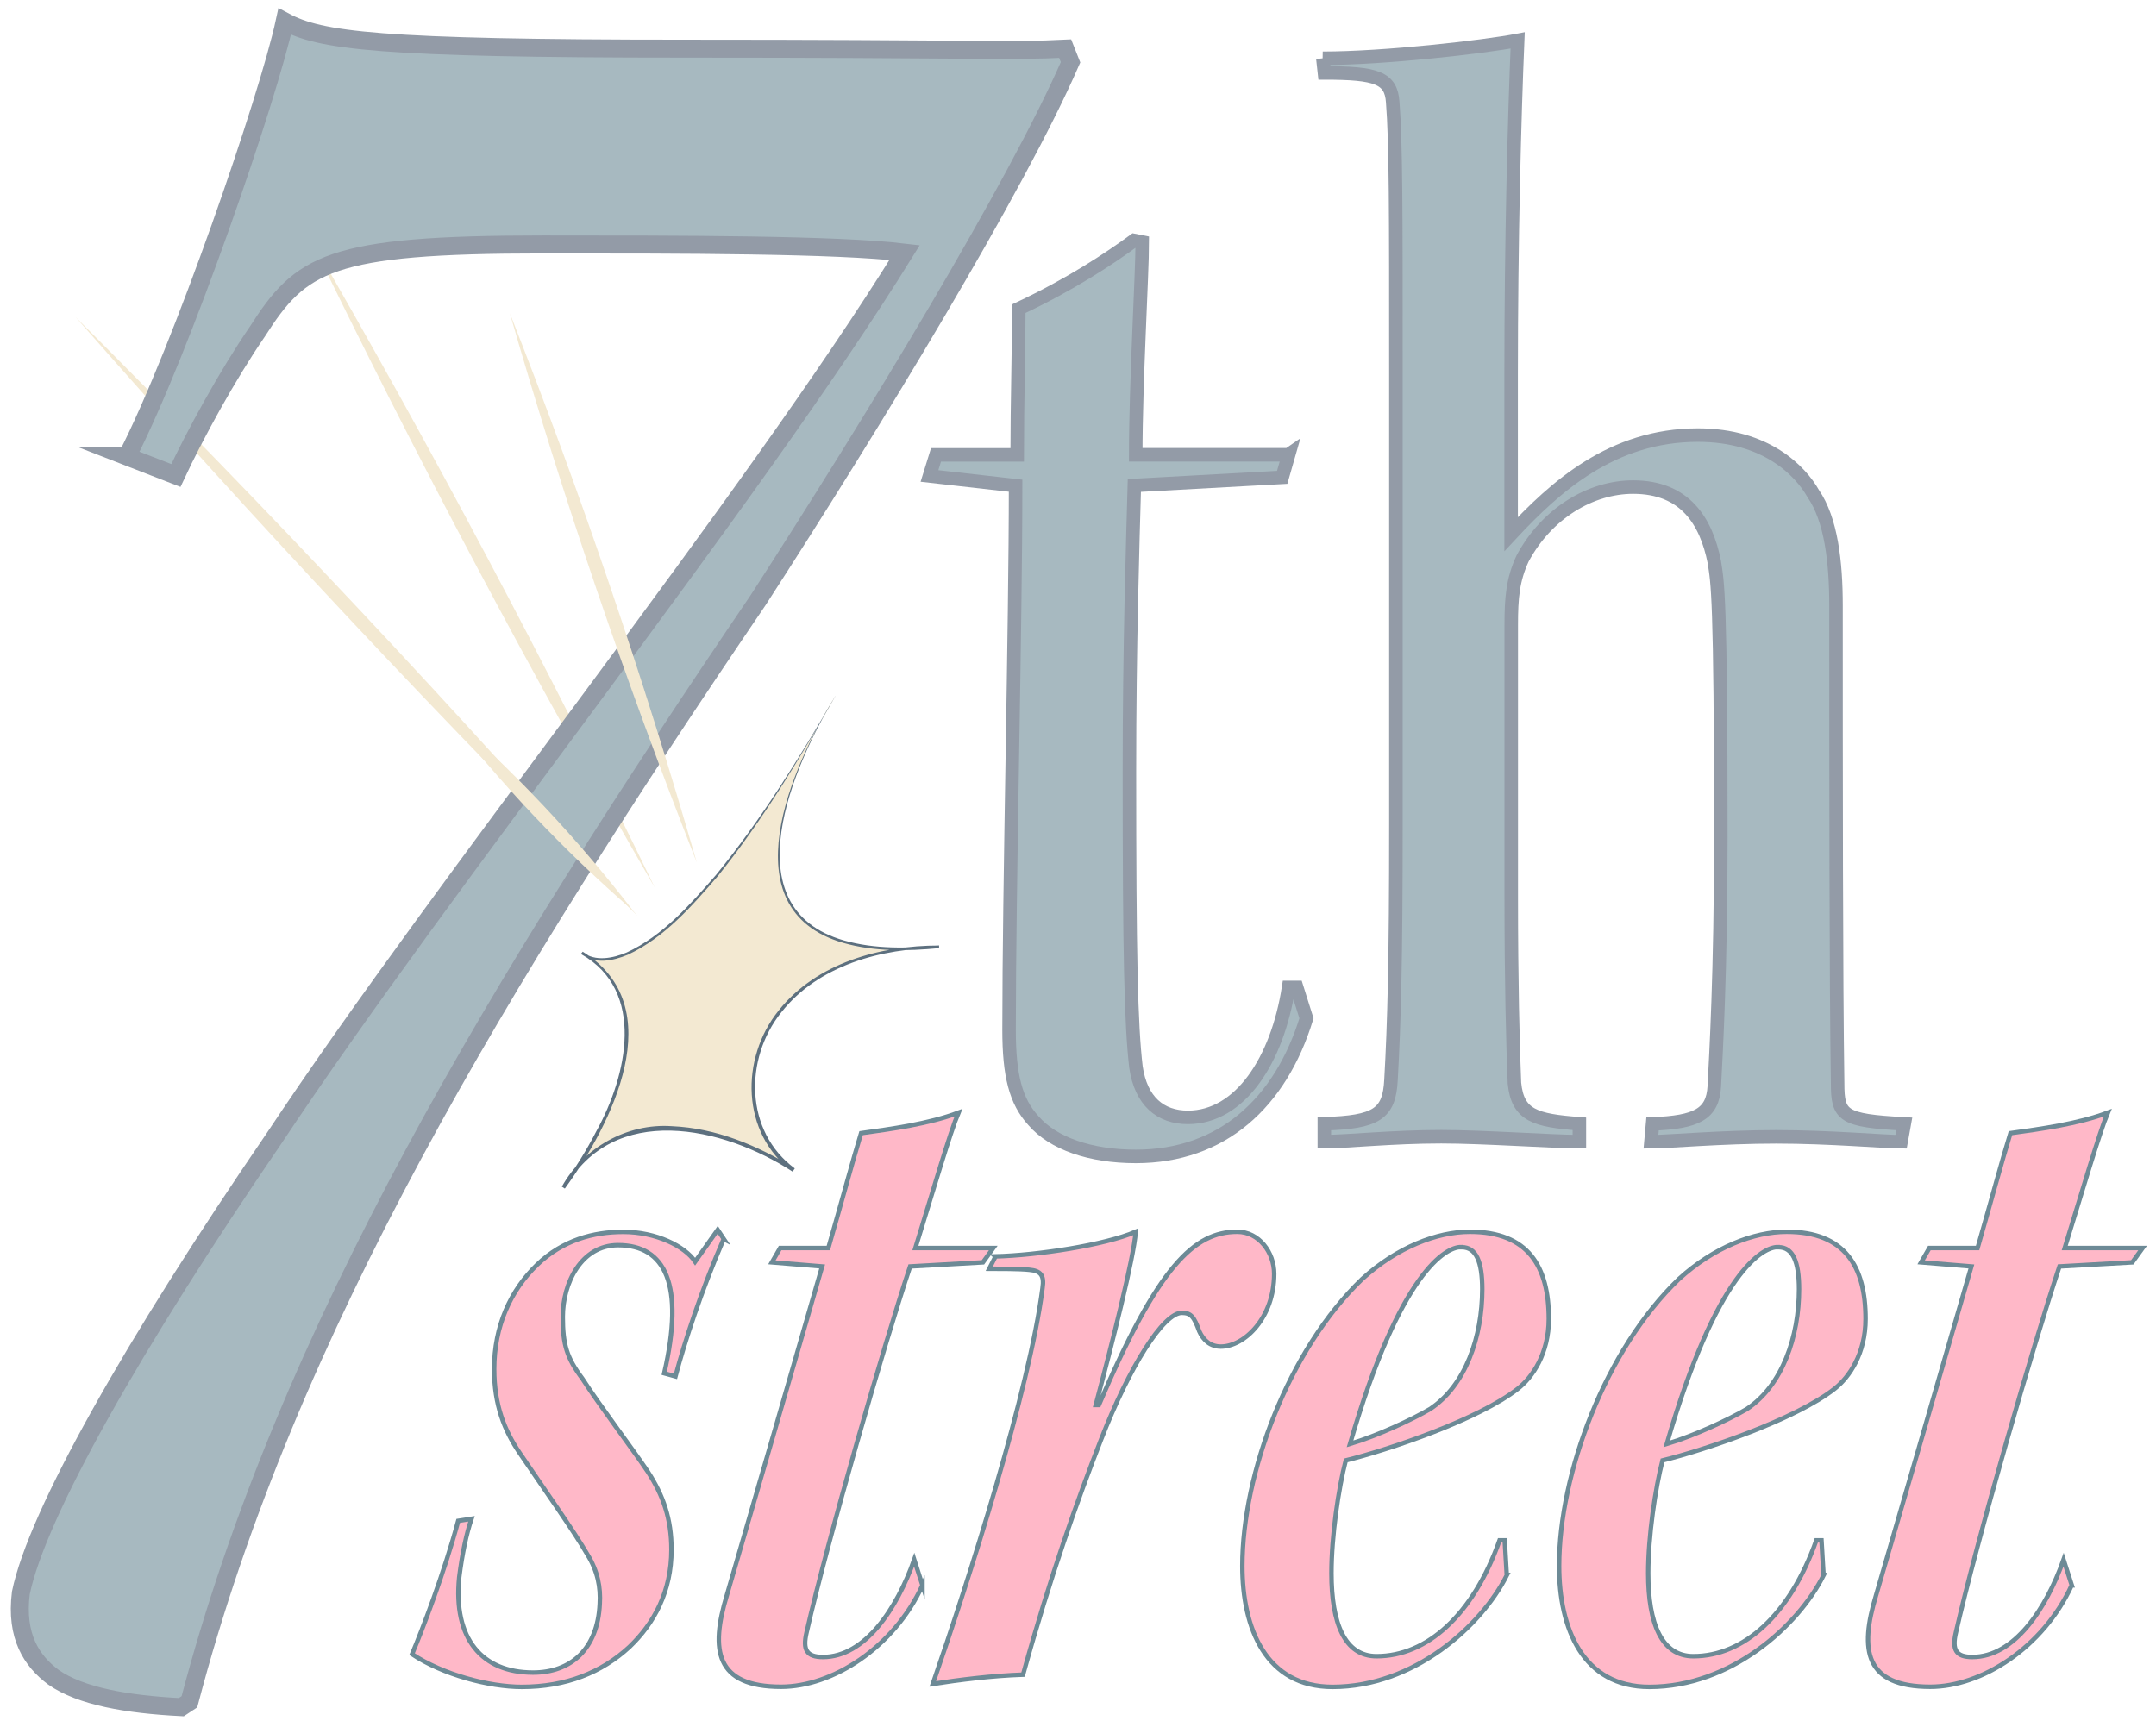<?xml version="1.0" encoding="UTF-8"?><svg id="Layer_1" xmlns="http://www.w3.org/2000/svg" viewBox="0 0 188.26 150.81"><defs><style>.cls-1{stroke-width:1.57px;}.cls-1,.cls-2,.cls-3{stroke-miterlimit:10;}.cls-1,.cls-3{fill:#a7b9c0;stroke:#939ba7;}.cls-2{fill:#ffb8c8;stroke:#6d8a96;stroke-width:.39px;}.cls-3{stroke-width:1.18px;}.cls-4{fill:#5d707f;}.cls-4,.cls-5,.cls-6{stroke-width:0px;}.cls-5{fill:#6d8a96;}.cls-6{fill:#f3e9d2;}</style></defs><line class="cls-5" x1="26.97" y1="20.59" x2="57.17" y2="77.54"/><path class="cls-6" d="M26.97,20.59c10.72,18.53,20.88,37.67,30.21,56.94-10.73-18.53-20.88-37.67-30.21-56.94h0Z"/><line class="cls-5" x1="55.68" y1="80.01" x2="6.6" y2="27.69"/><path class="cls-6" d="M55.68,80.01C38.81,63.18,22.31,45.61,6.6,27.69c16.87,16.83,33.36,34.41,49.08,52.32h0Z"/><path class="cls-2" d="M63.19,108.21c-1.97,4.57-3.4,8.95-4.21,12l-.98-.27c1.79-7.79.09-11.19-4.03-11.19-3.22,0-4.83,3.31-4.83,6.27,0,2.42.36,3.58,1.7,5.37,1.43,2.24,4.48,6.27,5.73,8.15,1.34,2.06,2.06,4.12,2.06,6.8,0,3.67-1.52,6.45-3.67,8.5-2.42,2.24-5.55,3.49-9.4,3.49-2.86,0-6.89-1.07-9.58-2.86.9-2.15,2.77-6.98,4.03-11.64l1.16-.18c-.45,1.34-.81,3.04-1.07,5.1-.54,5.37,1.97,8.33,6.45,8.33,3.31,0,5.64-2.06,5.82-6,.09-1.43-.18-2.87-1.07-4.3-1.07-1.88-3.85-5.82-5.91-8.86-1.34-1.97-2.24-4.21-2.24-7.34,0-3.76,1.43-6.89,3.76-9.13,2.24-2.15,4.92-2.86,7.52-2.86,2.86,0,5.37,1.25,6.27,2.6l1.97-2.78.54.81Z"/><path class="cls-2" d="M80.55,138.46c-2.51,5.46-7.88,8.86-12.35,8.86-5.73,0-6.18-3.22-4.74-7.97,2.42-8.33,6.09-20.95,8.33-28.74l-4.39-.36.72-1.25h4.21c1.16-4.03,2.15-7.7,2.86-10.03,2.6-.36,5.91-.81,8.5-1.79-.72,1.7-2.24,6.89-3.76,11.82h6.8l-.9,1.25-6.36.36c-2.24,6.71-7.25,24.08-9.04,31.96-.36,1.52,0,2.15,1.43,2.15,3.67,0,6.45-4.21,7.97-8.5l.72,2.24Z"/><path class="cls-2" d="M86.91,109.73c3.67-.09,9.58-.99,12.26-2.15-.18,2.33-2.06,9.76-3.49,15.13h.27c5.19-12.17,8.33-15.13,12.09-15.13,1.88,0,3.22,1.79,3.22,3.67,0,3.85-2.6,6.36-4.66,6.36-.9,0-1.52-.54-1.88-1.34-.45-1.25-.72-1.61-1.52-1.61-1.61,0-4.57,4.66-7.07,11.1-2.06,5.28-4.39,11.82-6.8,20.5-2.69.09-5.55.45-7.88.81,3.13-9.04,8.42-25.6,9.58-34.56.18-1.16-.18-1.52-1.16-1.61-.81-.09-2.69-.09-3.49-.09l.54-1.07Z"/><path class="cls-2" d="M131.58,137.57c-2.24,4.48-8.15,9.76-15.22,9.76-5.82,0-7.88-5.1-7.88-10.56,0-8.06,4.03-18.89,10.47-25.07,3.04-2.77,6.54-4.12,9.4-4.12,5.1,0,6.89,3.04,6.89,7.61,0,3.04-1.43,5.1-2.69,6.09-3.4,2.69-11.37,5.37-15.04,6.27-.63,2.42-1.25,6.62-1.25,9.85,0,4.39,1.16,7.25,3.94,7.25,4.39,0,8.42-3.58,10.74-10.12h.45l.18,3.04ZM127.55,108.92c-1.25,0-5.28,2.06-9.67,17.19,2.42-.72,5.46-2.15,6.98-3.04,3.13-2.06,4.57-6.36,4.57-10.47,0-2.42-.54-3.67-1.79-3.67h-.09Z"/><path class="cls-2" d="M159.24,137.57c-2.24,4.48-8.15,9.76-15.22,9.76-5.82,0-7.88-5.1-7.88-10.56,0-8.06,4.03-18.89,10.47-25.07,3.04-2.77,6.54-4.12,9.4-4.12,5.1,0,6.89,3.04,6.89,7.61,0,3.04-1.43,5.1-2.69,6.09-3.4,2.69-11.37,5.37-15.04,6.27-.63,2.42-1.25,6.62-1.25,9.85,0,4.39,1.16,7.25,3.94,7.25,4.39,0,8.42-3.58,10.74-10.12h.45l.18,3.04ZM155.21,108.92c-1.25,0-5.28,2.06-9.67,17.19,2.42-.72,5.46-2.15,6.98-3.04,3.13-2.06,4.57-6.36,4.57-10.47,0-2.42-.54-3.67-1.79-3.67h-.09Z"/><path class="cls-2" d="M180.9,138.46c-2.51,5.46-7.88,8.86-12.35,8.86-5.73,0-6.18-3.22-4.74-7.97,2.42-8.33,6.09-20.95,8.33-28.74l-4.39-.36.72-1.25h4.21c1.16-4.03,2.15-7.7,2.87-10.03,2.6-.36,5.91-.81,8.5-1.79-.72,1.7-2.24,6.89-3.76,11.82h6.8l-.9,1.25-6.36.36c-2.24,6.71-7.25,24.08-9.04,31.96-.36,1.52,0,2.15,1.43,2.15,3.67,0,6.45-4.21,7.97-8.5l.72,2.24Z"/><path class="cls-1" d="M11.09,39.87C15.84,30.61,23.43,8.53,24.86,1.88c3.09,1.66,8.07,2.37,34.91,2.37,24.46,0,28.73.24,33.24,0l.47,1.19c-4.75,10.92-17.33,31.58-27.31,47.02-22.56,33.24-41.08,63.64-49.63,96.17l-.71.47c-4.75-.24-8.79-.95-11.16-2.61-1.9-1.42-3.32-3.56-2.85-7.36,1.42-6.89,9.74-21.61,22.08-39.66,14.96-22.56,41.56-55.56,55.09-77.41-5.94-.71-19.47-.71-31.58-.71-18.76,0-21.13,1.66-24.93,7.6-2.61,3.8-5.46,9.02-7.12,12.58l-4.27-1.66Z"/><path class="cls-3" d="M112.53,39.7l-.57,1.99-12.91.71c-.14,4.97-.43,14.04-.43,24.97,0,16.17.14,22.13.57,25.82.43,2.98,2.13,4.4,4.54,4.4,4.54,0,7.8-4.97,8.79-11.35h.71l.85,2.7c-2.27,7.38-7.38,12.06-14.9,12.06-3.97,0-7.23-1.13-8.94-3.12-1.56-1.7-2.13-3.97-2.13-7.94,0-12.48.57-35.04.57-47.52l-7.52-.85.57-1.84h7.09c0-4.54.14-9.22.14-12.77,4.54-2.13,7.94-4.4,10.07-5.96l.71.14c0,2.84-.57,12.2-.57,18.58h13.33Z"/><path class="cls-3" d="M115.5,5.09c5.39,0,14.04-.99,17.02-1.56-.28,6.67-.57,17.45-.57,29.22v13.9c3.83-4.11,8.8-8.65,16.31-8.65,5.96,0,8.94,3.12,10.07,5.11,1.56,2.27,1.99,5.96,1.99,9.79,0,14.47,0,32.63.14,41.71,0,2.84.42,3.26,5.82,3.55l-.28,1.56c-1.42,0-6.24-.43-10.92-.43s-9.5.43-10.92.43l.14-1.56c3.83-.14,5.25-.85,5.39-3.26.14-2.7.57-9.93.57-21.71,0-21.28-.28-22.27-.57-24.12-.71-3.55-2.55-6.53-7.09-6.53-3.69,0-7.52,2.27-9.65,6.24-.85,1.84-.99,3.4-.99,5.82v23.83c0,7.23.14,12.91.28,16.17.28,2.84,1.84,3.26,5.67,3.55v1.56c-2.41,0-8.37-.43-12.06-.43-4.26,0-8.23.43-10.21.43v-1.56c4.54-.14,5.67-.85,5.82-3.83.28-4.96.43-10.35.43-22.27v-39.58c0-14.19,0-20-.28-23.55-.14-2.13-1.42-2.55-5.96-2.55l-.14-1.28Z"/><path class="cls-6" d="M72.95,60.79s-15.79,24.4,9.05,21.89c0,0-12.27-.49-15.62,8.8-2.5,6.92,2.93,10.7,2.93,10.7,0,0-13.7-9.2-20.11,1.53,0,0,11.32-14.66,1.62-20.5,0,0,5.91,6.31,22.13-22.42Z"/><path class="cls-4" d="M72.95,60.79c-3.66,6.01-9.18,18.5.75,21.35,2.68.76,5.53.7,8.29.43v.23c-5.02.01-10.55,1.52-13.77,5.62-3.25,4.05-3.19,10.41,1.18,13.63,0,0-.19.28-.19.28-6.07-3.95-15.66-6.09-19.89,1.47,0,0-.26-.17-.26-.17,1.15-1.54,2.17-3.19,3.05-4.9,2.62-4.76,4.33-12.19-1.37-15.4,0,0,.14-.18.14-.18,1.07.87,2.66.54,3.84.04,3.15-1.45,5.55-4.19,7.79-6.76,3.97-4.86,7.27-10.2,10.42-15.62h0ZM72.95,60.79c-3.09,5.42-6.35,10.85-10.28,15.74-2.25,2.61-4.66,5.37-7.84,6.85-1.28.54-2.9.89-4.09-.08,0,0,.14-.18.14-.18,7.75,4.8,2.53,15.08-1.56,20.69,0,0-.26-.17-.26-.17,1.9-3.41,5.69-5.55,9.6-5.28,3.85.16,7.5,1.68,10.74,3.69,0,0-.19.28-.19.28-4.52-3.34-4.58-9.9-1.22-14.07,3.31-4.17,8.88-5.68,14.01-5.68,0,0,0,.23,0,.23-2.78.26-5.65.32-8.37-.46-10.08-2.92-4.49-15.48-.69-21.54h0Z"/><line class="cls-5" x1="60.84" y1="75.32" x2="44.52" y2="27.36"/><path class="cls-6" d="M60.84,75.32c-6.17-15.66-11.67-31.79-16.32-47.96,6.18,15.66,11.66,31.79,16.32,47.96h0Z"/><line class="cls-5" x1="55.28" y1="79.54" x2="38.61" y2="61.89"/><path class="cls-6" d="M55.28,79.54c-6.14-5.33-11.7-11.21-16.66-17.65,6.14,5.32,11.7,11.22,16.66,17.65h0Z"/></svg>